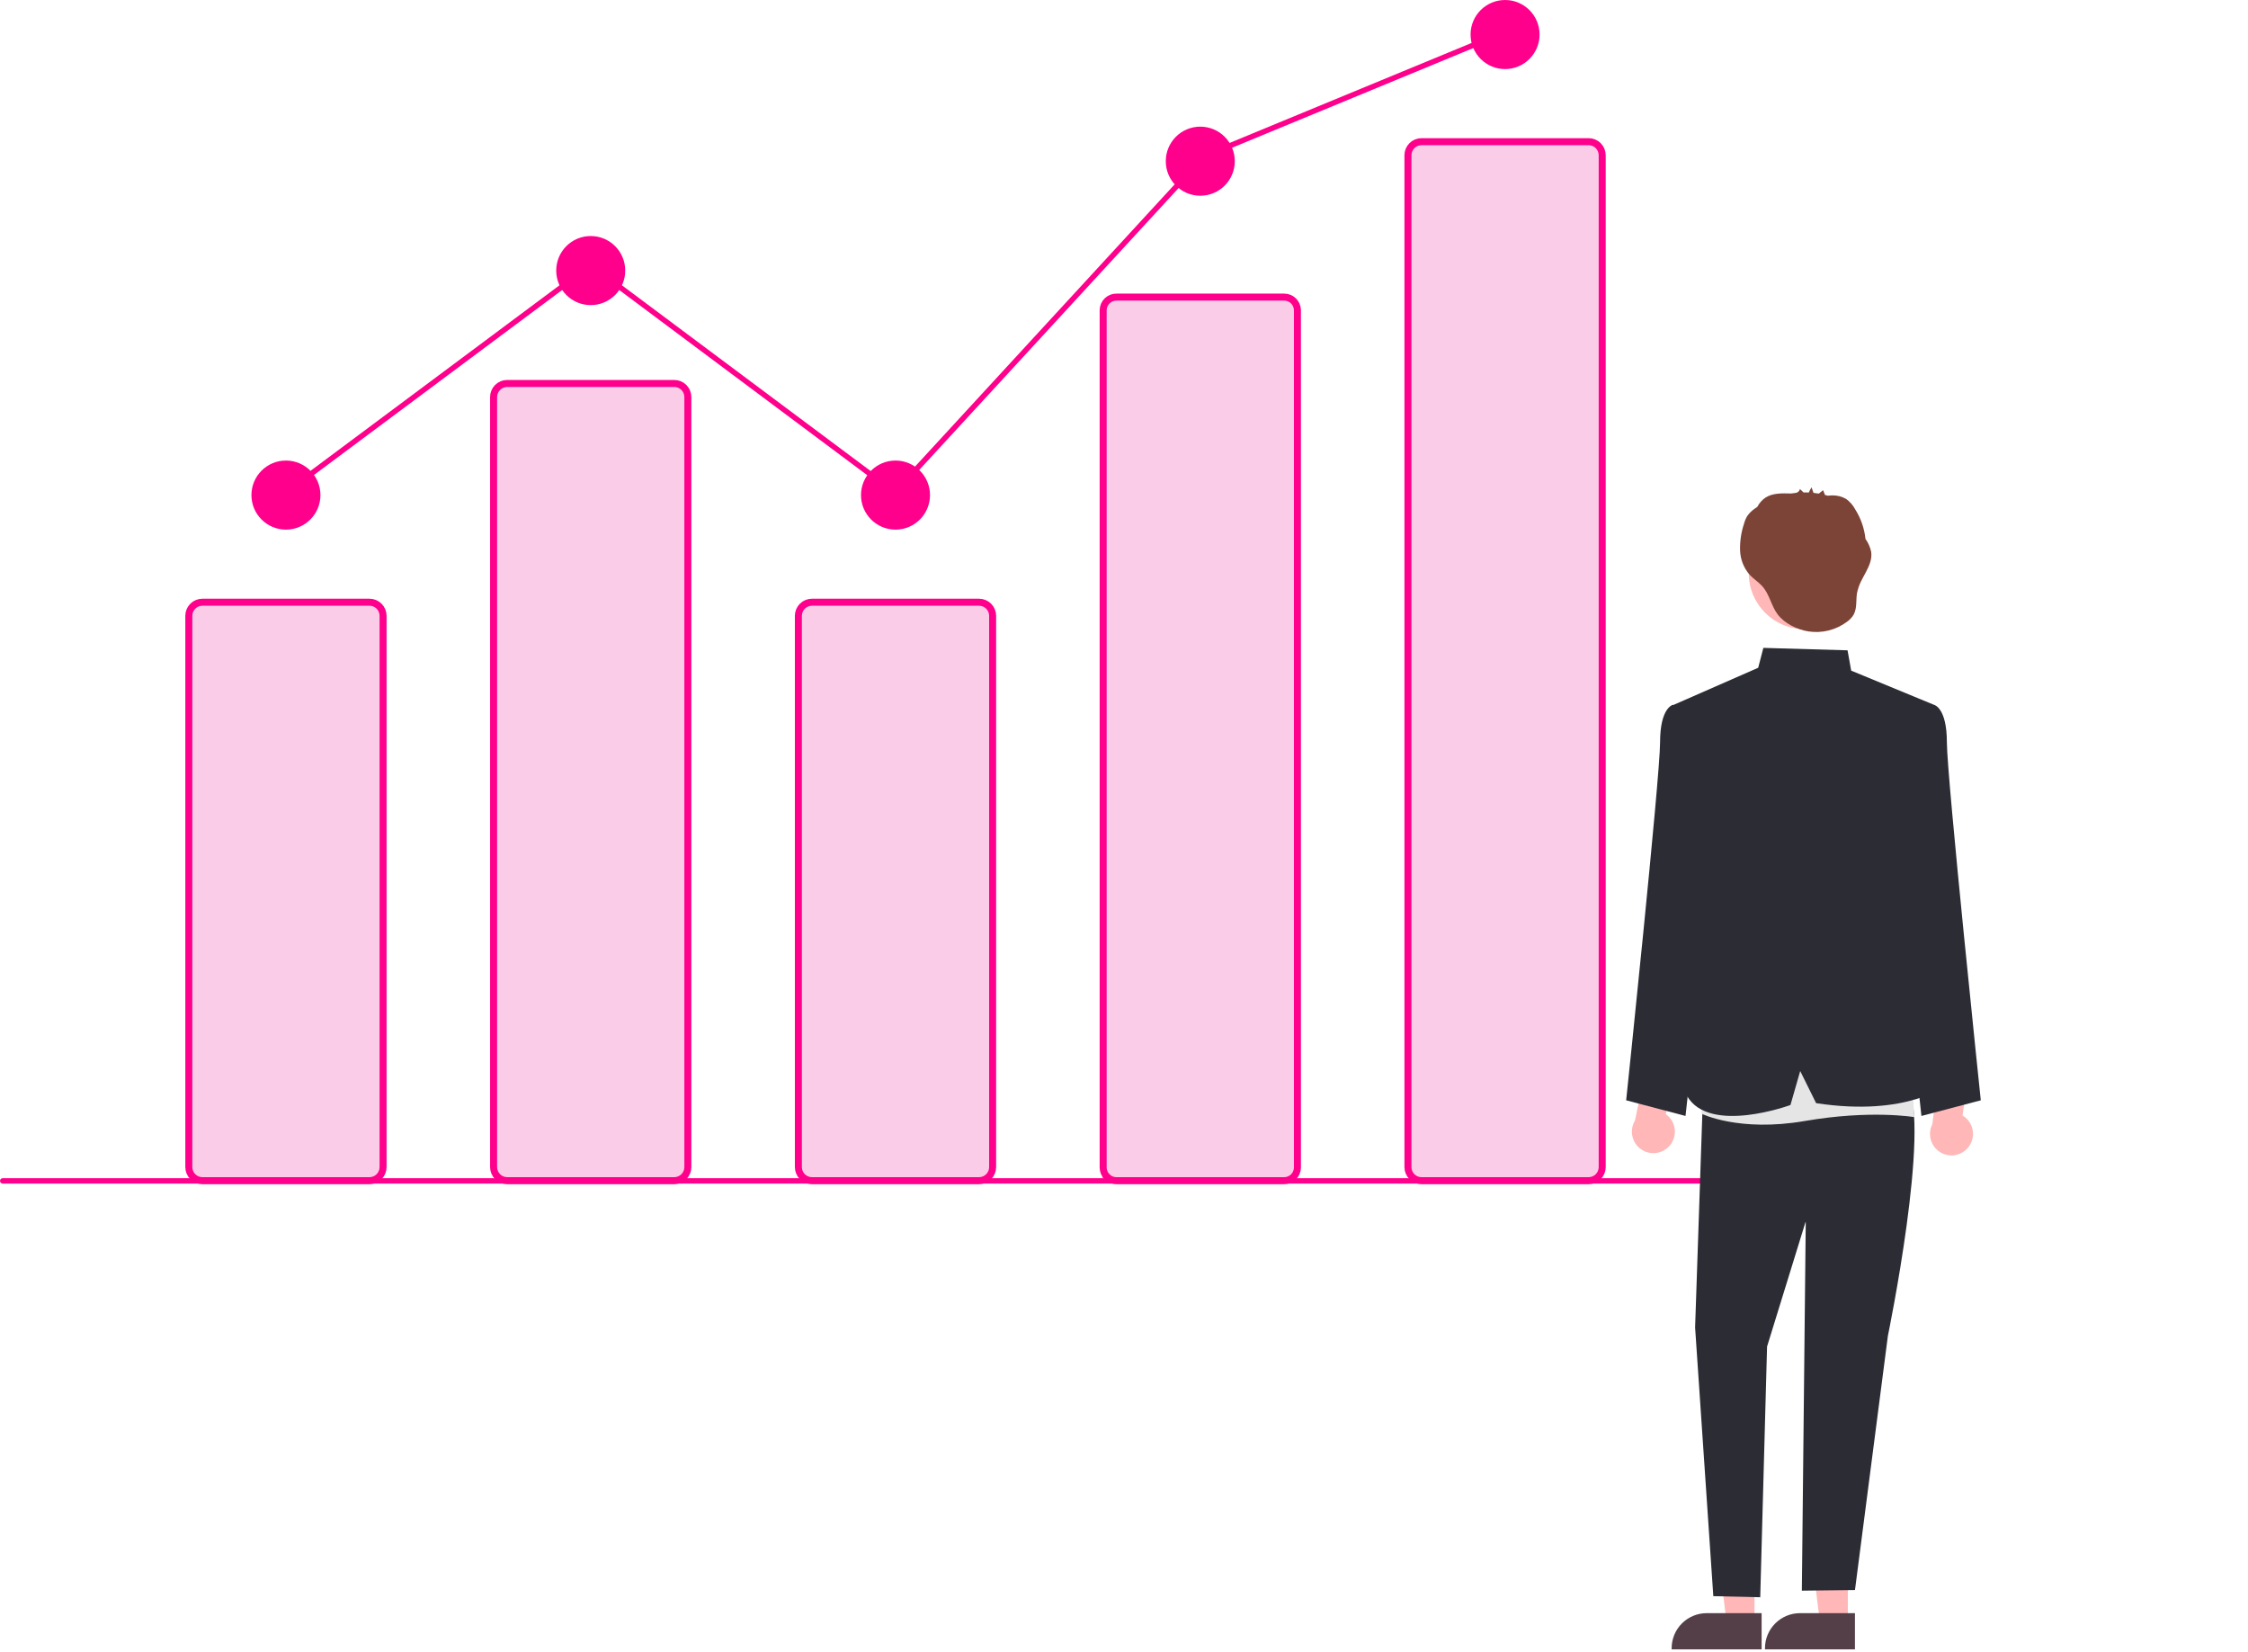 <svg width="641" height="471" viewBox="0 0 641 471" fill="none" xmlns="http://www.w3.org/2000/svg">
<path d="M105.362 336.624H57.709C56.683 336.623 55.7 336.215 54.975 335.489C54.249 334.763 53.841 333.779 53.84 332.752V175.575C53.841 174.548 54.249 173.563 54.975 172.837C55.7 172.112 56.683 171.703 57.708 171.702H105.363C106.388 171.703 107.371 172.112 108.096 172.837C108.821 173.563 109.23 174.548 109.231 175.575V332.751C109.23 333.778 108.821 334.763 108.096 335.489C107.371 336.215 106.387 336.623 105.362 336.624Z" fill="#EC008C" fill-opacity="0.2" stroke="#FF008C" stroke-width="2"/>
<path d="M192.268 336.624H144.615C143.589 336.623 142.606 336.215 141.881 335.489C141.156 334.763 140.747 333.779 140.746 332.752V113.203C140.747 112.176 141.156 111.191 141.881 110.466C142.606 109.74 143.589 109.331 144.614 109.33H192.269C193.294 109.331 194.277 109.74 195.002 110.466C195.728 111.192 196.136 112.176 196.137 113.203V332.751C196.136 333.778 195.728 334.763 195.002 335.489C194.277 336.215 193.294 336.623 192.268 336.624Z" fill="#EC008C" fill-opacity="0.2" stroke="#FF008C" stroke-width="2"/>
<path d="M279.175 336.624H231.521C230.496 336.623 229.513 336.215 228.787 335.489C228.062 334.763 227.654 333.779 227.652 332.752V175.575C227.654 174.548 228.062 173.563 228.787 172.837C229.512 172.112 230.495 171.703 231.521 171.702H279.175C280.2 171.703 281.183 172.112 281.908 172.837C282.634 173.563 283.042 174.548 283.043 175.575V332.751C283.042 333.778 282.634 334.763 281.908 335.489C281.183 336.215 280.2 336.623 279.175 336.624Z" fill="#EC008C" fill-opacity="0.2" stroke="#FF008C" stroke-width="2"/>
<path d="M366.104 336.624L366.093 336.624H366.082H318.426H318.415L318.405 336.624C317.408 336.646 316.444 336.271 315.723 335.582L315.034 336.303L315.723 335.582C315.005 334.896 314.586 333.953 314.559 332.96V88.374C314.586 87.38 315.005 86.438 315.723 85.752C316.444 85.063 317.408 84.688 318.405 84.71L318.415 84.71H318.426H366.082H366.093L366.104 84.71C367.1 84.688 368.064 85.063 368.785 85.752C369.503 86.438 369.922 87.38 369.95 88.374V332.96C369.922 333.953 369.503 334.896 368.785 335.582C368.064 336.271 367.1 336.646 366.104 336.624Z" fill="#EC008C" fill-opacity="0.2" stroke="#FF008C" stroke-width="2"/>
<path d="M452.987 336.624H405.334C404.308 336.623 403.325 336.215 402.6 335.489C401.874 334.763 401.466 333.779 401.465 332.752V44.266C401.466 43.238 401.874 42.254 402.6 41.528C403.325 40.802 404.308 40.394 405.333 40.393H452.988C454.013 40.394 454.996 40.802 455.721 41.528C456.446 42.254 456.855 43.239 456.856 44.266V332.751C456.855 333.778 456.446 334.763 455.721 335.489C454.996 336.215 454.012 336.623 452.987 336.624Z" fill="#EC008C" fill-opacity="0.2" stroke="#FF008C" stroke-width="2"/>
<path d="M81.535 151.006C86.968 151.006 91.373 146.597 91.373 141.158C91.373 135.719 86.968 131.309 81.535 131.309C76.101 131.309 71.696 135.719 71.696 141.158C71.696 146.597 76.101 151.006 81.535 151.006Z" fill="#FF008C"/>
<path d="M168.441 86.992C173.875 86.992 178.279 82.583 178.279 77.144C178.279 71.705 173.875 67.296 168.441 67.296C163.007 67.296 158.603 71.705 158.603 77.144C158.603 82.583 163.007 86.992 168.441 86.992Z" fill="#FF008C"/>
<path d="M255.347 151.006C260.781 151.006 265.186 146.597 265.186 141.158C265.186 135.719 260.781 131.309 255.347 131.309C249.914 131.309 245.509 135.719 245.509 141.158C245.509 146.597 249.914 151.006 255.347 151.006Z" fill="#FF008C"/>
<path d="M342.253 55.806C347.687 55.806 352.092 51.397 352.092 45.958C352.092 40.519 347.687 36.11 342.253 36.11C336.82 36.11 332.415 40.519 332.415 45.958C332.415 51.397 336.82 55.806 342.253 55.806Z" fill="#FF008C"/>
<path d="M429.16 19.696C434.593 19.696 438.998 15.287 438.998 9.848C438.998 4.409 434.593 0 429.16 0C423.726 0 419.321 4.409 419.321 9.848C419.321 15.287 423.726 19.696 429.16 19.696Z" fill="#FF008C"/>
<path d="M508.832 337.453H0.767C0.564 337.453 0.369 337.372 0.225 337.228C0.081 337.084 0 336.889 0 336.685C0 336.481 0.081 336.286 0.225 336.142C0.369 335.998 0.564 335.917 0.767 335.917H508.832C509.035 335.917 509.231 335.998 509.374 336.142C509.518 336.286 509.599 336.481 509.599 336.685C509.599 336.889 509.518 337.084 509.374 337.228C509.231 337.372 509.035 337.453 508.832 337.453Z" fill="#FF008C"/>
<path d="M475.781 326.967C476.412 326.339 476.898 325.58 477.204 324.744C477.511 323.908 477.63 323.015 477.554 322.127C477.479 321.24 477.21 320.38 476.766 319.608C476.322 318.836 475.715 318.171 474.987 317.659L478.004 304.069L470.201 300.22L466.209 319.471C465.432 320.752 465.151 322.275 465.42 323.75C465.689 325.225 466.489 326.55 467.669 327.474C468.849 328.398 470.326 328.857 471.821 328.763C473.316 328.67 474.725 328.03 475.781 326.967Z" fill="#FFB7B7"/>
<path d="M561.111 327.264C561.692 326.59 562.117 325.796 562.358 324.938C562.599 324.081 562.649 323.181 562.505 322.302C562.361 321.423 562.027 320.587 561.525 319.852C561.023 319.116 560.366 318.5 559.6 318.046L561.558 304.264L553.481 301.03L550.989 320.532C550.313 321.87 550.15 323.41 550.533 324.86C550.915 326.31 551.815 327.569 553.063 328.399C554.31 329.229 555.819 329.571 557.302 329.362C558.786 329.153 560.141 328.407 561.111 327.264L561.111 327.264Z" fill="#FFB7B7"/>
<path d="M500.283 462.534L492.326 462.533L488.541 431.812L500.285 431.813L500.283 462.534Z" fill="#FFB7B7"/>
<path d="M502.313 470.255L476.656 470.254V469.929C476.656 467.278 477.709 464.735 479.581 462.861C481.454 460.986 483.994 459.933 486.643 459.933H486.643L502.314 459.933L502.313 470.255Z" fill="#543F48"/>
<path d="M526.894 462.534L518.937 462.533L515.151 431.812L526.895 431.813L526.894 462.534Z" fill="#FFB7B7"/>
<path d="M528.923 470.255L503.267 470.254V469.929C503.267 467.278 504.319 464.735 506.192 462.861C508.065 460.986 510.604 459.933 513.253 459.933H513.254L528.924 459.933L528.923 470.255Z" fill="#543F48"/>
<path d="M542.915 204.065L551.495 200.966C551.495 200.966 555.137 201.74 555.137 211.626C555.137 221.511 564.808 313.71 564.808 313.71L547.882 318.171L538.315 230.698L542.915 204.065Z" fill="#2C2D34"/>
<path d="M485.581 204.065L477.001 200.966C477.001 200.966 473.359 201.74 473.359 211.626C473.359 221.511 463.688 313.71 463.688 313.71L480.614 318.171L490.18 230.698L485.581 204.065Z" fill="#2C2D34"/>
<path d="M485.691 309.218L483.346 378.475L488.538 455.086L501.917 455.395L503.864 383.931L514.897 348.198L513.784 453.517L528.933 453.336L538.316 380.877C538.316 380.877 550.707 320.912 543.836 309.218L512.191 298.684L485.691 309.218Z" fill="#2C2D34"/>
<path d="M485.948 300.872L485.185 317.533C485.185 317.533 495.861 322.851 514.628 319.612C533.394 316.372 545.869 318.508 545.869 318.508L544.428 297.269L485.948 300.872Z" fill="#E5E5E5"/>
<path d="M476.659 201.212L501.336 190.388L502.808 184.718L526.814 185.414L527.851 191.206L551.495 200.966L541.078 237.224L542.147 262.73L555.137 309.218C555.137 309.218 544.18 318.532 517.856 314.525L513.314 305.363L510.535 315.052C510.535 315.052 487.452 323.552 481.054 312.487L485.69 232.556L476.659 201.212Z" fill="#2C2D34"/>
<path d="M514.593 179.393C523.397 179.393 530.534 172.249 530.534 163.436C530.534 154.623 523.397 147.479 514.593 147.479C505.789 147.479 498.652 154.623 498.652 163.436C498.652 172.249 505.789 179.393 514.593 179.393Z" fill="#FFB7B7"/>
<path d="M533.534 157.253C533.249 155.954 532.7 154.728 531.923 153.65C531.613 150.669 530.619 147.8 529.02 145.266C528.393 144.079 527.504 143.051 526.419 142.261C525.177 141.545 523.759 141.191 522.327 141.24C522.067 141.235 521.6 141.314 521.179 141.333C520.91 141.25 520.638 141.176 520.366 141.106C520.207 140.752 519.892 139.72 519.804 139.79L518.617 140.734C518.114 140.647 517.61 140.579 517.103 140.525C516.919 139.999 516.734 139.472 516.55 138.945C516.251 139.416 515.989 139.91 515.766 140.421C515.261 140.397 514.757 140.388 514.252 140.395L513.243 139.425C513.183 139.696 513.046 139.943 512.849 140.137C512.651 140.331 512.401 140.463 512.129 140.517C511.665 140.564 511.202 140.627 510.741 140.701C510.704 140.701 510.666 140.701 510.629 140.7C508.144 140.638 505.469 140.526 503.391 141.892C502.418 142.561 501.627 143.46 501.087 144.51C500.832 144.683 500.577 144.855 500.33 145.038C499.496 145.608 498.774 146.325 498.198 147.154C497.779 147.869 497.462 148.639 497.255 149.442C496.461 151.858 496.094 154.393 496.169 156.935C496.254 159.494 497.218 161.946 498.9 163.875C499.966 165.022 501.321 165.869 502.388 167.014C504.586 169.371 504.998 172.66 506.878 175.155C508.866 177.793 512.495 179.53 515.682 180.027C517.598 180.316 519.553 180.223 521.433 179.754C523.313 179.285 525.082 178.448 526.638 177.292C527.385 176.772 528.019 176.106 528.503 175.334C529.61 173.419 529.141 171.012 529.551 168.838C530.321 164.764 534.206 161.344 533.534 157.253Z" fill="#7C4437"/>
<path d="M81.01 141.774L80.094 140.541L168.442 74.702L255.067 139.379L342.877 43.947L343.035 43.882L428.254 8.675L428.84 10.095L343.777 45.237L255.258 141.439L168.441 76.618L81.01 141.774Z" fill="#FF008C"/>
</svg>
